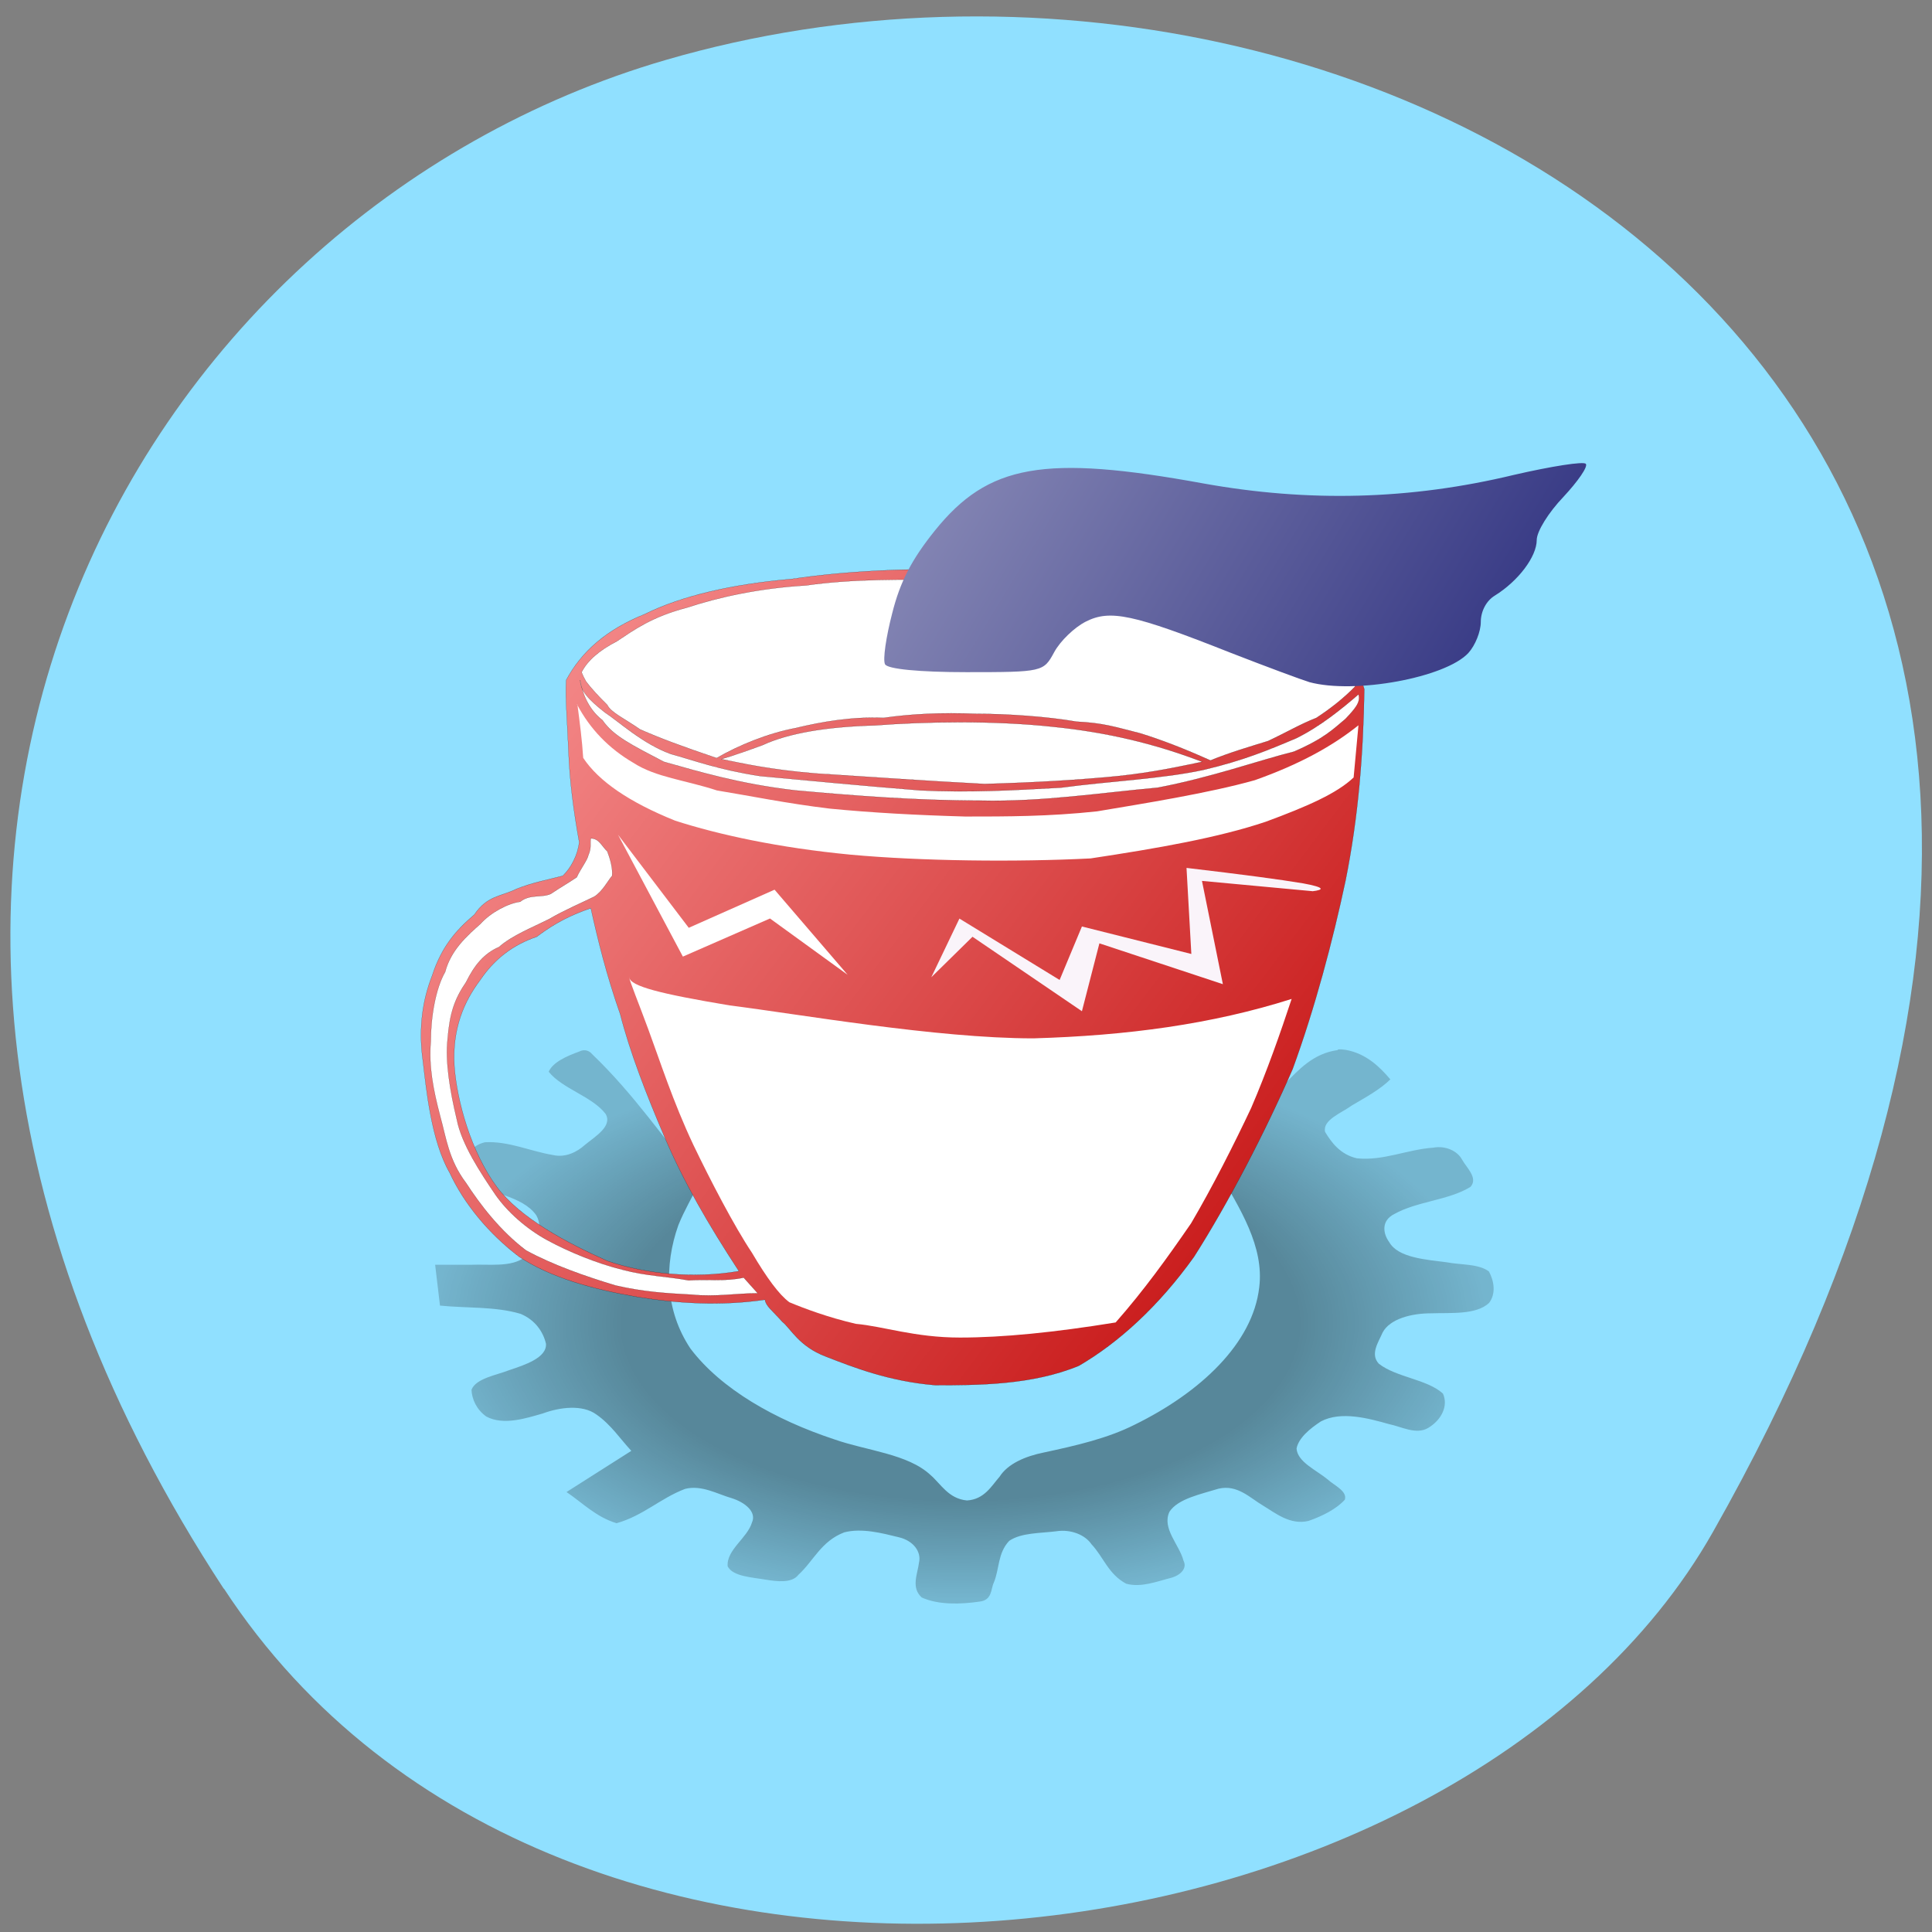 <svg xmlns="http://www.w3.org/2000/svg" viewBox="0 0 22 22"><rect x="0" y="0" width="22" height="22" fill="#808080" stroke="none"/><defs><linearGradient id="2" gradientUnits="userSpaceOnUse" x1="805.86" y1="548.08" x2="-63.62" y2="20.04" gradientTransform="matrix(0.021 0 0 0.021 2.961 0.212)"><stop stop-color="#000363"/><stop offset="1" stop-color="#fff"/></linearGradient><linearGradient id="1" gradientUnits="userSpaceOnUse" x1="312.31" y1="227.58" x2="16.897" y2="-18.258"><stop stop-color="#be0000"/><stop offset="1" stop-color="#ffa5a5"/></linearGradient><radialGradient id="0" gradientUnits="userSpaceOnUse" cx="379.78" cy="724.73" r="285.29" gradientTransform="matrix(0.021 0 0 0.011 2.961 7.097)"><stop stop-color="#000" stop-opacity="0.396"/><stop offset="0.643" stop-color="#000" stop-opacity="0.396"/><stop offset="1" stop-color="#000" stop-opacity="0.193"/></radialGradient></defs><path d="m 2.547 18.09 c -5.355 -8.184 -1.035 -15.637 5.03 -17.406 c 8.152 -2.379 19.227 3.875 11.93 16.758 c -2.898 5.121 -13.145 6.477 -16.957 0.648" fill="#90e0ff"/><path d="m 15.234 11.957 c -0.285 0.039 -0.449 0.23 -0.602 0.383 c -0.289 0.32 -0.508 0.668 -0.758 1 c 0.246 0.422 0.523 0.855 0.465 1.32 c -0.074 0.641 -0.676 1.199 -1.418 1.563 c -0.309 0.156 -0.668 0.238 -1.031 0.316 c -0.215 0.043 -0.414 0.129 -0.508 0.277 c -0.09 0.102 -0.172 0.258 -0.371 0.27 c -0.211 -0.02 -0.297 -0.188 -0.414 -0.289 c -0.258 -0.242 -0.727 -0.277 -1.094 -0.406 c -0.676 -0.223 -1.293 -0.574 -1.641 -1.035 c -0.289 -0.434 -0.301 -0.945 -0.137 -1.406 c 0.066 -0.164 0.16 -0.324 0.242 -0.488 c -0.402 -0.488 -0.746 -1 -1.223 -1.457 c -0.031 -0.039 -0.086 -0.063 -0.148 -0.031 c -0.141 0.051 -0.301 0.121 -0.348 0.23 c 0.156 0.195 0.496 0.281 0.648 0.48 c 0.082 0.141 -0.121 0.258 -0.238 0.355 c -0.082 0.074 -0.215 0.148 -0.363 0.113 c -0.258 -0.043 -0.504 -0.16 -0.773 -0.145 c -0.168 0.039 -0.227 0.18 -0.313 0.277 c -0.055 0.063 -0.031 0.145 0.074 0.176 c 0.277 0.117 0.668 0.156 0.824 0.379 c 0.09 0.16 -0.008 0.34 -0.133 0.477 c -0.148 0.117 -0.406 0.078 -0.609 0.086 c -0.137 0 -0.273 0 -0.41 0 c 0.02 0.156 0.035 0.309 0.055 0.465 c 0.305 0.031 0.629 0.008 0.918 0.094 c 0.168 0.07 0.258 0.207 0.289 0.34 c 0.012 0.16 -0.242 0.242 -0.418 0.301 c -0.152 0.059 -0.379 0.094 -0.43 0.223 c 0.004 0.109 0.059 0.227 0.168 0.305 c 0.195 0.105 0.453 0.02 0.645 -0.035 c 0.188 -0.07 0.449 -0.105 0.609 0.012 c 0.168 0.117 0.27 0.277 0.398 0.414 c -0.246 0.156 -0.492 0.313 -0.738 0.469 c 0.18 0.121 0.336 0.285 0.57 0.355 c 0.305 -0.086 0.5 -0.285 0.781 -0.391 c 0.188 -0.047 0.367 0.059 0.527 0.105 c 0.152 0.047 0.289 0.156 0.234 0.277 c -0.051 0.176 -0.293 0.313 -0.277 0.5 c 0.059 0.117 0.281 0.125 0.434 0.152 c 0.125 0.02 0.297 0.043 0.371 -0.055 c 0.172 -0.156 0.258 -0.383 0.523 -0.484 c 0.199 -0.051 0.426 0.008 0.617 0.055 c 0.172 0.039 0.262 0.168 0.234 0.289 c -0.016 0.129 -0.094 0.285 0.031 0.398 c 0.191 0.086 0.441 0.078 0.656 0.047 c 0.148 -0.016 0.129 -0.141 0.164 -0.215 c 0.066 -0.156 0.043 -0.336 0.176 -0.477 c 0.137 -0.094 0.355 -0.086 0.535 -0.109 c 0.168 -0.027 0.332 0.043 0.402 0.148 c 0.137 0.145 0.191 0.34 0.395 0.449 c 0.172 0.047 0.352 -0.027 0.508 -0.066 c 0.117 -0.031 0.188 -0.113 0.145 -0.195 c -0.047 -0.184 -0.25 -0.367 -0.16 -0.559 c 0.098 -0.148 0.355 -0.199 0.559 -0.262 c 0.215 -0.051 0.363 0.109 0.504 0.191 c 0.137 0.082 0.309 0.227 0.52 0.176 c 0.16 -0.055 0.32 -0.137 0.414 -0.242 c 0.031 -0.098 -0.125 -0.164 -0.195 -0.23 c -0.133 -0.109 -0.344 -0.199 -0.355 -0.352 c 0.023 -0.121 0.152 -0.227 0.277 -0.309 c 0.23 -0.121 0.543 -0.035 0.777 0.031 c 0.137 0.027 0.309 0.125 0.445 0.043 c 0.156 -0.094 0.23 -0.254 0.168 -0.391 c -0.18 -0.164 -0.531 -0.184 -0.73 -0.34 c -0.102 -0.109 -0.004 -0.246 0.043 -0.355 c 0.082 -0.156 0.328 -0.219 0.551 -0.219 c 0.223 -0.008 0.512 0.02 0.66 -0.117 c 0.082 -0.105 0.059 -0.25 0 -0.359 c -0.117 -0.09 -0.324 -0.074 -0.48 -0.105 c -0.238 -0.031 -0.555 -0.051 -0.656 -0.23 c -0.074 -0.102 -0.09 -0.246 0.059 -0.32 c 0.258 -0.145 0.621 -0.156 0.867 -0.309 c 0.09 -0.102 -0.047 -0.219 -0.098 -0.313 c -0.051 -0.094 -0.184 -0.16 -0.328 -0.133 c -0.293 0.02 -0.57 0.152 -0.867 0.121 c -0.191 -0.043 -0.293 -0.184 -0.363 -0.301 c -0.031 -0.137 0.188 -0.215 0.305 -0.301 c 0.152 -0.09 0.32 -0.18 0.438 -0.297 c -0.117 -0.137 -0.27 -0.293 -0.508 -0.336 c -0.031 -0.004 -0.063 -0.008 -0.09 -0.004" fill="url(#0)"/><g fill-rule="evenodd"><g stroke="#000" stroke-width="0.036" stroke-miterlimit="10"><path d="m 306.61 31.718 c -1.301 -4.508 -6.104 -9.647 -13.01 -12.713 c -7.905 -4.508 -15.41 -6.852 -30.519 -9.918 c -16.811 -3.426 -39.825 -7.934 -61.14 -8.295 c -20.913 -1.713 -45.33 -0.631 -62.44 1.713 c -17.511 1.352 -32.32 4.508 -42.927 9.287 c -11.307 4.147 -18.512 9.918 -23.01 17.492 c -0.3 5.139 0.4 11.992 0.7 19.2 c 0.3 7.213 1.401 15.15 3.102 23.713 c -0.4 3.426 -2.402 6.852 -4.803 8.926 c -4.103 0.992 -8.605 1.713 -13.408 3.426 c -4.503 2.074 -8.605 1.713 -12.408 6.852 c -5.403 4.147 -9.606 8.565 -12.308 16.14 c -2.702 6.221 -4.103 13.705 -2.702 22.631 c 1 7.574 2.402 21.01 7.805 29.573 c 4.203 8.205 11.407 16.14 20.313 22.27 c 9.206 5.5 21.313 8.565 34.622 10.639 c 11.707 1.713 24.12 2.434 37.12 0.721 c 0.3 1.713 2 2.705 5.103 5.861 c 2.402 1.713 4.803 6.492 12.708 9.197 c 7.905 2.795 18.512 6.582 31.92 7.574 c 12.408 0 28.22 0 41.926 -5.139 c 11.607 -6.131 23.315 -15.778 33.621 -28.852 c 9.906 -14.07 20.913 -33.27 28.818 -49.77 c 6.504 -16.14 11.707 -33.991 15.41 -49.77 c 3.802 -17.13 5.203 -33.631 5.503 -50.762 m -225.84 57.975 c -5.503 1.713 -10.306 3.787 -15.81 7.574 c -6.804 2.074 -12.308 5.861 -16.41 11.361 c -4.803 5.77 -8.305 12.983 -7.605 22.992 c 0.7 8.926 4.803 22.631 12.408 31.918 c 6.804 8.205 20.21 14.697 32.22 19.565 c 11.01 3.426 25.12 4.779 38.424 2.705 c -8.906 -12.352 -16.11 -23.623 -21.614 -35.34 c -5.503 -11.631 -10.306 -22.992 -13.01 -32.639 c -4.103 -10.639 -6.504 -19.565 -8.605 -28.13" transform="matrix(0.039 0 0 0.043 3.578 6.485)" fill="url(#1)"/><g fill="#fff" transform="matrix(0.039 0 0 0.043 3.578 6.485)"><path d="m 80.77 71.21 c 2.402 0 3.102 1.984 4.803 3.426 c 0.4 0.992 1.701 4.057 1.401 6.492 c -1 0.992 -2.802 4.147 -5.203 5.5 c -3 1.352 -9.206 3.787 -13.01 5.861 c -5.103 2.344 -11.01 4.418 -14.809 7.484 c -4.403 1.713 -7.205 4.869 -9.606 9.287 c -3.402 4.508 -4.803 8.295 -5.403 15.15 c -0.7 5.77 0.6 13.344 2.702 21.278 c 1.401 6.492 6.904 14.07 11.307 19.926 c 3.402 4.418 8.906 8.926 15.11 11.992 c 6.204 3.066 14.409 6.131 22.01 7.844 c 7.205 1.713 12.708 1.713 19.212 2.795 c 6.104 -0.361 10.607 0.361 16.11 -0.721 l 4.103 4.147 c -6.504 0 -12.01 0.992 -19.212 0.361 c -7.505 -0.361 -14.11 -0.721 -22.314 -2.434 c -8.906 -2.434 -18.512 -5.5 -26.12 -9.287 c -7.505 -5.139 -13.308 -11.992 -17.511 -17.852 c -5.103 -6.131 -5.804 -11.992 -7.505 -17.492 c -2.101 -7.213 -3.402 -13.344 -2.802 -19.926 c 0 -6.492 1.401 -14.07 4.203 -18.483 c 1.701 -5.861 6.504 -9.647 10.306 -12.713 c 3 -3.066 8.205 -5.5 11.607 -5.861 c 2.802 -2.074 6.204 -0.992 8.906 -2.074 c 2.802 -1.713 4.803 -2.705 7.605 -4.418 c 1 -2.074 3.102 -4.508 3.402 -5.861 c 1 -2.074 0.4 -3.066 0.7 -4.418"/><path d="m 77.66 29.28 c 0 2.795 2.402 5.139 7.205 8.565 c 4.103 2.434 11.01 8.295 19.212 11 c 6.904 1.713 13.809 4.147 26.12 5.861 c 11.707 0.992 31.62 2.705 46.729 3.787 c 14.409 0.631 26.717 0 41.13 -0.721 c 13.809 -1.713 29.919 -2.344 41.926 -4.779 c 11.307 -2.434 18.512 -5.139 26.717 -8.295 c 6.904 -3.066 13.408 -7.844 18.211 -11.631 c 0.7 2.074 -1 3.787 -3.802 6.492 c -3.702 2.795 -6.104 5.139 -15.01 8.656 c -10.306 2.344 -24.12 6.852 -39.825 9.557 c -16.51 1.352 -33.721 3.787 -51.53 3.426 c -19.212 0 -37.724 -1.352 -54.23 -2.705 c -16.51 -1.713 -28.818 -5.139 -38.424 -7.574 c -9.306 -4.418 -14.809 -6.852 -17.911 -11 c -4.403 -3.066 -6.104 -7.844 -6.504 -10.639"/></g></g><g fill="#fff"><path d="m 7.164 11.129 c 0.012 0.059 0.102 0.277 0.219 0.594 c 0.129 0.348 0.281 0.824 0.512 1.313 c 0.195 0.406 0.465 0.926 0.668 1.23 c 0.168 0.285 0.309 0.477 0.426 0.563 c 0.168 0.07 0.438 0.172 0.758 0.246 c 0.309 0.027 0.668 0.156 1.184 0.156 c 0.488 0 1.078 -0.059 1.773 -0.172 c 0.32 -0.363 0.59 -0.738 0.859 -1.129 c 0.246 -0.418 0.492 -0.906 0.684 -1.313 c 0.18 -0.418 0.332 -0.852 0.461 -1.242 c -0.91 0.289 -1.875 0.418 -2.941 0.449 c -1.105 0 -2.676 -0.277 -3.457 -0.375 c -0.797 -0.133 -1.133 -0.219 -1.145 -0.32"/><path d="m 6.57 8.02 c 0.148 0.281 0.363 0.504 0.645 0.668 c 0.254 0.164 0.59 0.195 0.949 0.313 c 0.363 0.059 0.793 0.148 1.285 0.207 c 0.484 0.047 0.98 0.074 1.543 0.09 c 0.469 0 0.953 0 1.5 -0.059 c 0.535 -0.09 1.273 -0.207 1.797 -0.355 c 0.508 -0.18 0.883 -0.387 1.18 -0.625 l -0.055 0.594 c -0.188 0.18 -0.523 0.328 -1 0.504 c -0.535 0.18 -1.219 0.301 -1.996 0.418 c -0.844 0.043 -1.93 0.031 -2.734 -0.043 c -0.816 -0.078 -1.5 -0.227 -1.996 -0.387 c -0.523 -0.211 -0.871 -0.449 -1.047 -0.715 c -0.012 -0.195 -0.039 -0.402 -0.066 -0.609"/></g><path d="m 14.945 10.148 l -1.258 -0.117 l 0.238 1.176 l -1.406 -0.465 l -0.199 0.773 l -1.246 -0.848 l -0.469 0.461 l 0.32 -0.668 l 1.141 0.699 l 0.254 -0.609 l 1.246 0.313 l -0.055 -0.98 c 0.629 0.074 1.074 0.133 1.328 0.176 c 0.254 0.047 0.238 0.074 0.105 0.09" fill="#faf4fa"/><g fill="#fff"><path d="m 9.652 11.1 l -0.832 -0.969 l -0.977 0.434 l -0.805 -1.059 l 0.738 1.387 l 0.992 -0.434"/><g stroke="#000" stroke-width="0.036" stroke-miterlimit="10" transform="matrix(0.039 0 0 0.043 3.578 6.485)"><path d="m 130.9 46.51 c 7.505 -3.156 18.512 -4.869 32.921 -5.229 c 14.409 -0.992 34.32 -1.352 51.833 0.361 c 15.81 1.443 29.919 4.508 43.627 9.287 c -5.804 1.082 -14.11 2.795 -24.716 3.787 c -11.01 0.992 -24.415 1.713 -38.824 2.074 c -15.71 -0.721 -36.723 -2.074 -49.43 -2.795 c -13.308 -0.992 -21.614 -2.705 -27.417 -3.787 c 3.802 -0.992 7.905 -2.344 12.01 -3.697"/><path d="m 79.37 29.645 c 1.401 1.713 3.502 3.787 6.204 6.221 c 1 1.984 5.203 3.697 9.606 6.492 c 5.904 2.344 12.01 4.418 22.314 7.574 c 6.504 -3.426 15.11 -6.582 23.01 -7.934 c 7.905 -1.713 16.51 -3.066 25.716 -2.705 c 8.305 -1.082 17.211 -1.443 26.817 -1.082 c 9.306 0 20.913 0.721 29.519 2.074 c 7.905 0.361 11.01 1.352 18.512 3.066 c 6.204 1.713 13.11 4.147 20.613 7.213 c 5.503 -2.074 12.01 -3.787 16.811 -5.139 c 5.503 -2.344 9.306 -4.418 14.11 -6.131 c 4.103 -2.434 7.905 -5.139 11.307 -8.295 c -1.401 -4.057 -5.503 -6.131 -12.408 -9.918 c -7.505 -3.426 -18.812 -7.574 -30.12 -9.647 c -13.11 -2.705 -27.817 -4.779 -40.525 -6.131 c -13.11 -2.074 -21.313 -2.434 -34.02 -2.434 c -14.01 -0.361 -30.22 -0.361 -43.23 1.352 c -13.709 0.721 -25.716 3.156 -34.722 5.861 c -10.306 2.434 -15.41 5.861 -20.513 8.926 c -5.203 2.434 -8.605 5.139 -10.306 8.205 c 0.3 0.721 0.7 1.443 1.301 2.434"/></g></g></g><path d="m 14.906 7.766 c -0.078 -0.023 -0.48 -0.172 -0.891 -0.332 c -1.113 -0.441 -1.375 -0.496 -1.652 -0.355 c -0.129 0.066 -0.289 0.219 -0.359 0.348 c -0.121 0.223 -0.129 0.227 -1 0.227 c -0.531 0 -0.898 -0.035 -0.926 -0.09 c -0.027 -0.051 0.012 -0.313 0.082 -0.582 c 0.09 -0.359 0.223 -0.613 0.484 -0.938 c 0.609 -0.758 1.242 -0.871 3.059 -0.539 c 1.195 0.215 2.352 0.188 3.539 -0.098 c 0.426 -0.098 0.793 -0.156 0.816 -0.125 c 0.027 0.031 -0.09 0.199 -0.254 0.375 c -0.172 0.18 -0.305 0.395 -0.305 0.492 c 0 0.188 -0.207 0.465 -0.477 0.633 c -0.098 0.059 -0.16 0.18 -0.16 0.301 c 0 0.109 -0.063 0.266 -0.141 0.352 c -0.258 0.281 -1.297 0.473 -1.813 0.332" fill="url(#2)"/></svg>
